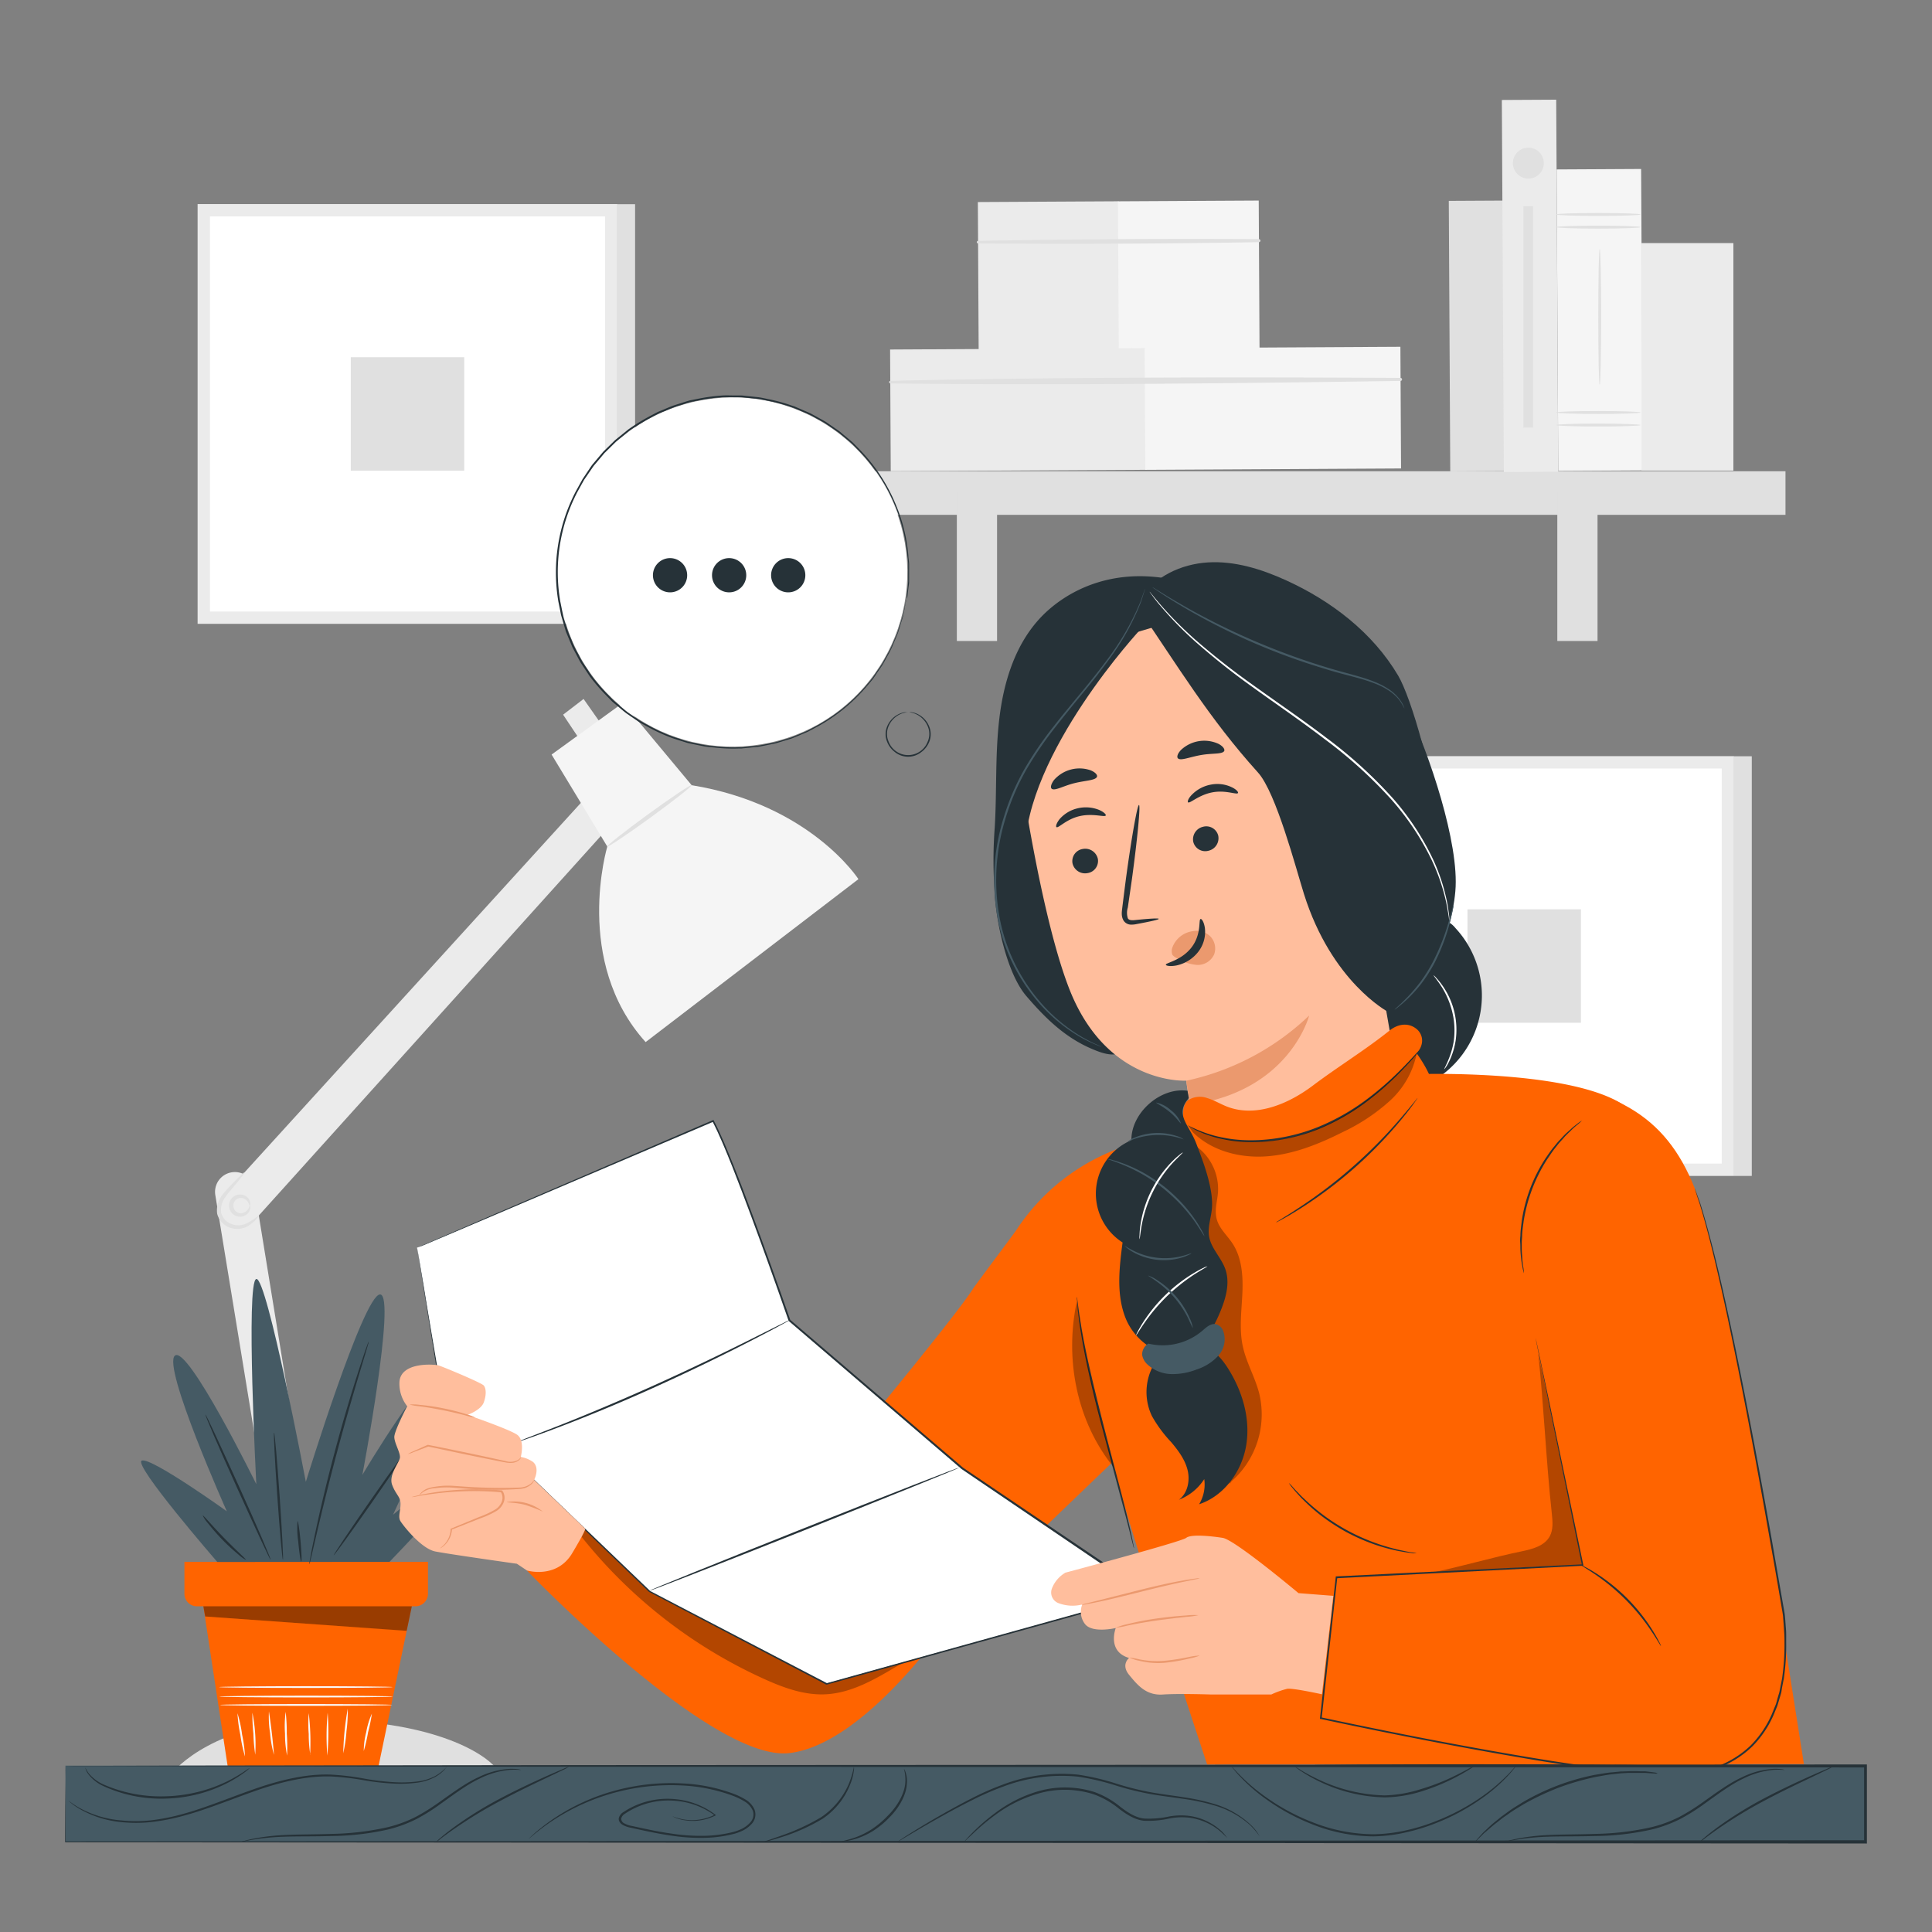 <svg xmlns="http://www.w3.org/2000/svg" viewBox="0 0 500 500"><rect x="0" y="0" width="500" height="500" fill="#808080" stroke="none"/><g id="freepik--background-complete--inject-15"><path d="M65.86,307.7a5.13,5.13,0,1,0-10.15,1.52l22.5,137.27H88.47Z" style="fill:#ebebeb"></path><path d="M57.84,309.39l92.71-101.85.68,1.12,4.49,7.44L65.45,316.27a5.13,5.13,0,1,1-7.61-6.88Z" style="fill:#ebebeb"></path><path d="M64.65,312c.07,0,.16-.21.12-.64a2.39,2.39,0,0,0-.85-1.58,2.77,2.77,0,0,0-2.68-.5,2.87,2.87,0,0,0,0,5.45,2.75,2.75,0,0,0,2.68-.51,2.35,2.35,0,0,0,.85-1.57c0-.43,0-.65-.12-.65s-.16,1-1.18,1.64a2.08,2.08,0,0,1-1.9.19,2,2,0,0,1,0-3.65,2.08,2.08,0,0,1,1.9.19C64.49,311.07,64.49,312.06,64.65,312Z" style="fill:#e0e0e0"></path><path d="M63.24,303.46c-.11-.09-1.17.89-2.79,2.56a38,38,0,0,0-2.78,3.06,6.41,6.41,0,0,0-1.46,5.07,5.15,5.15,0,0,0,3.77,3.7,5.49,5.49,0,0,0,4.26-.59c2.08-1.31,2.81-2.64,2.74-2.69s-1.1,1-3.08,2a4.91,4.91,0,0,1-3.66.32,4.31,4.31,0,0,1-3-3,5.71,5.71,0,0,1,1.22-4.28c.86-1.21,1.83-2.23,2.55-3.14C62.48,304.72,63.34,303.56,63.24,303.46Z" style="fill:#e0e0e0"></path><path d="M129.17,458.6H44.76s10.78-13.43,38.88-13.43C109.81,445.17,125.4,452.86,129.17,458.6Z" style="fill:#e0e0e0"></path><polygon points="150.02 191.39 145.73 184.96 151.03 180.89 155.58 187.37 150.02 191.39" style="fill:#ebebeb"></polygon><path d="M142.75,195.28l18.48-13.4L179,203.21c30.76,5,43.16,24.31,43.16,24.31l-55.07,42.17c-18.85-20.84-9.92-50.6-9.92-50.6Z" style="fill:#f5f5f5"></path><path d="M157.13,219.09c.17.23,5.2-3.13,11.22-7.51s10.78-8.13,10.61-8.36-5.19,3.13-11.22,7.51S157,218.86,157.13,219.09Z" style="fill:#e0e0e0"></path><rect x="51.14" y="52.81" width="108.64" height="108.64" style="fill:#ebebeb"></rect><rect x="54.34" y="56.01" width="102.25" height="102.25" style="fill:#fff"></rect><rect x="90.78" y="92.45" width="29.36" height="29.36" style="fill:#e0e0e0"></rect><rect x="159.78" y="52.84" width="4.58" height="108.61" style="fill:#e0e0e0"></rect><rect x="340.14" y="195.69" width="108.64" height="108.64" style="fill:#ebebeb"></rect><rect x="343.33" y="198.89" width="102.25" height="102.25" style="fill:#fff"></rect><rect x="379.78" y="235.33" width="29.36" height="29.36" style="fill:#e0e0e0"></rect><rect x="448.78" y="195.72" width="4.58" height="108.61" style="fill:#e0e0e0"></rect><rect x="375.13" y="51.97" width="14.07" height="70" transform="translate(-0.46 2.05) rotate(-0.31)" style="fill:#e0e0e0"></rect><rect x="253.17" y="52.21" width="36.43" height="38.65" transform="translate(-0.38 1.45) rotate(-0.31)" style="fill:#ebebeb"></rect><rect x="289.43" y="52.02" width="36.43" height="38.65" transform="translate(-0.38 1.65) rotate(-0.31)" style="fill:#f5f5f5"></rect><path d="M253.12,63q36.31.3,72.69-.33a.39.39,0,0,0,0-.78c-24.21-.13-48.49,0-72.69.45a.33.33,0,0,0,0,.66Z" style="fill:#e0e0e0"></path><rect x="230.43" y="90.29" width="66.19" height="31.49" transform="translate(-0.56 1.41) rotate(-0.31)" style="fill:#ebebeb"></rect><rect x="296.31" y="89.94" width="66.19" height="31.49" transform="translate(-0.56 1.77) rotate(-0.31)" style="fill:#f5f5f5"></rect><path d="M230.4,99.23c44,.5,88.09,0,132.06-.65a.39.39,0,0,0,0-.78c-44-.23-88.1-.2-132.07.76a.34.34,0,0,0,0,.67Z" style="fill:#e0e0e0"></path><rect x="205.64" y="121.96" width="256.44" height="11.28" style="fill:#e0e0e0"></rect><rect x="247.63" y="127.39" width="10.41" height="38.5" style="fill:#e0e0e0"></rect><rect x="403.03" y="127.39" width="10.41" height="38.5" style="fill:#e0e0e0"></rect><rect x="388.93" y="25.86" width="14.07" height="96.28" transform="translate(-0.39 2.12) rotate(-0.31)" style="fill:#ebebeb"></rect><rect x="403.07" y="43.81" width="21.86" height="78.02" transform="translate(-0.44 2.22) rotate(-0.31)" style="fill:#f5f5f5"></rect><path d="M424.57,58.78c0,.21-4.89.38-10.93.38s-10.93-.17-10.93-.38,4.89-.38,10.93-.38S424.57,58.57,424.57,58.78Z" style="fill:#e0e0e0"></path><path d="M424.57,55.5c0,.21-4.89.38-10.93.38s-10.93-.17-10.93-.38,4.89-.38,10.93-.38S424.57,55.29,424.57,55.5Z" style="fill:#e0e0e0"></path><path d="M424.57,110c0,.21-4.89.38-10.93.38s-10.93-.17-10.93-.38,4.89-.38,10.93-.38S424.57,109.82,424.57,110Z" style="fill:#e0e0e0"></path><path d="M424.57,106.75c0,.21-4.89.38-10.93.38s-10.93-.17-10.93-.38,4.89-.37,10.93-.37S424.57,106.55,424.57,106.75Z" style="fill:#e0e0e0"></path><path d="M414,99.6c-.21,0-.37-7.87-.37-17.58s.16-17.58.37-17.58.38,7.87.38,17.58S414.2,99.6,414,99.6Z" style="fill:#e0e0e0"></path><rect x="424.81" y="62.91" width="23.79" height="58.89" style="fill:#ebebeb"></rect><path d="M399.54,42.27a4,4,0,1,1-4-4.05A4,4,0,0,1,399.54,42.27Z" style="fill:#e0e0e0"></path><rect x="394.25" y="53.39" width="2.5" height="57.27" style="fill:#e0e0e0"></rect></g><g id="freepik--Plant--inject-15"><polygon points="52.2 412.94 58.92 457.1 97.96 457.1 107.02 413.58 52.2 412.94" style="fill:#FF6400"></polygon><path d="M101.56,441.24c0,.13-10,.23-22.34.23s-22.34-.1-22.34-.23,10-.23,22.34-.23S101.56,441.11,101.56,441.24Z" style="fill:#fafafa"></path><path d="M101.71,439.07c0,.12-10.07.23-22.49.23s-22.49-.11-22.49-.23,10.07-.23,22.49-.23S101.71,438.94,101.71,439.07Z" style="fill:#fafafa"></path><path d="M101.64,436.62c0,.12-10.07.22-22.49.22s-22.5-.1-22.5-.22,10.07-.23,22.5-.23S101.64,436.49,101.64,436.62Z" style="fill:#fafafa"></path><path d="M63.41,454.58a35.13,35.13,0,0,1-1.2-5.56,36.09,36.09,0,0,1-.75-5.64,33.84,33.84,0,0,1,1.2,5.56A35.8,35.8,0,0,1,63.41,454.58Z" style="fill:#fafafa"></path><path d="M66.06,454.11a42.35,42.35,0,0,1-.48-5.43,46.27,46.27,0,0,1-.26-5.44,42.46,42.46,0,0,1,.74,10.87Z" style="fill:#fafafa"></path><path d="M70.9,454.11a27.55,27.55,0,0,1-1-5.57,27.21,27.21,0,0,1-.3-5.64,165.74,165.74,0,0,1,1.31,11.21Z" style="fill:#fafafa"></path><path d="M74.3,454.34a28,28,0,0,1-.54-5.65,28.52,28.52,0,0,1,.17-5.68,49.53,49.53,0,0,1,.29,5.66A47.88,47.88,0,0,1,74.3,454.34Z" style="fill:#fafafa"></path><path d="M80.31,454.11a32.68,32.68,0,0,1-.41-5.37,31.22,31.22,0,0,1,0-5.38,63,63,0,0,1,.36,10.75Z" style="fill:#fafafa"></path><path d="M84.71,454.34a65.53,65.53,0,0,1,.09-11.09,68.46,68.46,0,0,1-.09,11.09Z" style="fill:#fafafa"></path><path d="M88.83,453.75A72.88,72.88,0,0,1,90,442.2a39.2,39.2,0,0,1-.33,5.8A37.72,37.72,0,0,1,88.83,453.75Z" style="fill:#fafafa"></path><path d="M94.14,453.17a20,20,0,0,1,.65-4.93,19.59,19.59,0,0,1,1.46-4.76,45.5,45.5,0,0,1-1,4.86A42.86,42.86,0,0,1,94.14,453.17Z" style="fill:#fafafa"></path><path d="M47.73,404.2v8.26A3.24,3.24,0,0,0,51,415.71H107.5a3.25,3.25,0,0,0,3.26-3.25V404.2Z" style="fill:#FF6400"></path><g style="opacity:0.4"><polygon points="52.63 415.71 53.1 418.34 105.25 422.06 106.58 415.71 52.63 415.71"></polygon></g><path d="M56.24,404.24S34.26,378.91,36.7,378s22,13.12,22,13.12-16.79-37.54-13.43-40.29,21.06,33.27,21.06,33.27-2.75-52.49,0-53.1,12.82,52.49,12.82,52.49S94.09,335,98.36,335s-4.58,46.7-4.58,46.7,17.7-29.91,20.45-25.94S101.72,392,101.72,392s22.28-18.62,23.19-16.18-24.11,28.39-24.11,28.39Z" style="fill:#455a64"></path><path d="M53.17,366.09c.15-.07,4,8.28,8.71,18.66s8.31,18.84,8.15,18.91-4-8.29-8.7-18.66S53,366.15,53.17,366.09Z" style="fill:#263238"></path><path d="M70.93,370.75c.16,0,.81,7.36,1.44,16.45s1,16.49.85,16.5-.82-7.35-1.45-16.45S70.76,370.77,70.93,370.75Z" style="fill:#263238"></path><path d="M95.41,347.24a2.07,2.07,0,0,1-.13.6c-.12.45-.28,1-.48,1.67-.46,1.53-1.08,3.6-1.84,6.11-1.55,5.17-3.63,12.32-5.75,20.26s-3.88,15.19-5.11,20.44c-.59,2.56-1.09,4.66-1.45,6.22-.16.68-.3,1.23-.41,1.69a2.29,2.29,0,0,1-.19.58,2.71,2.71,0,0,1,.07-.61l.3-1.71c.27-1.48.71-3.62,1.27-6.26,1.12-5.28,2.81-12.54,4.94-20.5s4.27-15.1,5.93-20.23c.82-2.57,1.52-4.64,2-6.07.24-.65.43-1.19.59-1.63A2.71,2.71,0,0,1,95.41,347.24Z" style="fill:#263238"></path><path d="M106,374.3c.14.1-4.15,6.5-9.58,14.29s-9.94,14-10.07,13.94,4.15-6.49,9.58-14.29S105.87,374.21,106,374.3Z" style="fill:#263238"></path><path d="M63.65,403.7a8.62,8.62,0,0,1-1.92-1.37,51.57,51.57,0,0,1-4.18-3.86,53.48,53.48,0,0,1-3.75-4.28,8.4,8.4,0,0,1-1.33-2c.14-.11,2.43,2.66,5.51,5.82S63.77,403.56,63.65,403.7Z" style="fill:#263238"></path><path d="M77,393.64c.17,0,.52,2.32.78,5.22s.35,5.27.18,5.28-.51-2.32-.78-5.22A24.12,24.12,0,0,1,77,393.64Z" style="fill:#263238"></path></g><g id="freepik--Character--inject-15"><path d="M362.53,282.85a25.65,25.65,0,0,0,14.17-42.63,6.65,6.65,0,0,0-3.38-2.26c-2.85-.58-5.23,2.07-6.92,4.44l-12.24,17.08" style="fill:#263238"></path><path d="M358.81,264.42c10.19-7.25,16.71-21.29,17.83-33.74s-6.91-35.83-12.24-47.14c-6.49-13.77-9.17,5.91-13.82,8.32-2.77,1.43-4.33,4.56-4.68,7.66s.3,6.21,1,9.26q6,27.81,12,55.64" style="fill:#263238"></path><path d="M309.28,151.53c-20.39-6.67-34.26,1.9-40.51,8.88s-9.07,16.4-10.16,25.7-.61,18.7-1.17,28a112.16,112.16,0,0,0-.06,16.19c.3,7.86,3.1,21.48,8.22,27.46,4.92,5.74,10,10.73,17,13.7,2.5,1.07,5.43,2.13,7.83.86,1.75-.91,2.71-2.82,3.54-4.61a364.57,364.57,0,0,0,30.22-102.44" style="fill:#263238"></path><path d="M333.84,169.32l-34.55-7.22L291,164.55c-19,3.36-28.44,26.59-25.89,42,2.83,17.12,7,37.9,11.87,50,9.87,24.38,30,23.12,30,23.12s1,7,2.32,15.49a27.25,27.25,0,0,0,32.27,22.56h0a27.25,27.25,0,0,0,21.5-31.41L343.89,176.51A9.15,9.15,0,0,0,333.84,169.32Z" style="fill:#ffbe9d"></path><path d="M277.56,223.41a3.33,3.33,0,0,0,3.89,2.55,3.18,3.18,0,0,0,2.67-3.7,3.34,3.34,0,0,0-3.88-2.55A3.19,3.19,0,0,0,277.56,223.41Z" style="fill:#263238"></path><path d="M273.42,214.06c.5.33,2.54-2.06,6-2.85s6.46.35,6.74-.16c.15-.23-.44-.9-1.75-1.46a9.18,9.18,0,0,0-5.51-.4,8.83,8.83,0,0,0-4.68,2.8C273.37,213.07,273.18,213.92,273.42,214.06Z" style="fill:#263238"></path><path d="M299.88,237.8c0-.2-2.29-.08-5.91.29-.92.11-1.8.13-2.09-.45a4.66,4.66,0,0,1,0-2.78c.34-2.35.7-4.81,1.07-7.4,1.43-10.51,2.25-19.08,1.82-19.13s-1.93,8.43-3.36,18.94q-.5,3.89-.94,7.42c-.11,1.09-.42,2.37.34,3.6a2.31,2.31,0,0,0,1.77,1,6.06,6.06,0,0,0,1.56-.14C297.71,238.49,299.91,238,299.88,237.8Z" style="fill:#263238"></path><path d="M307,279.69a66,66,0,0,0,31.81-16.87s-5,19.63-30.86,23.11Z" style="fill:#eb996e"></path><path d="M303.49,245a6.53,6.53,0,0,1,5.14-4,5.17,5.17,0,0,1,4.5,1.24,4.53,4.53,0,0,1,1.1,4.73,4.64,4.64,0,0,1-4.47,2.75,11.66,11.66,0,0,1-5.11-1.71,3.5,3.5,0,0,1-1.23-.89A2.77,2.77,0,0,1,303.49,245Z" style="fill:#eb996e"></path><path d="M310.71,237.84c-.57.1.3,3.89-2.33,7.33s-6.75,4-6.66,4.5c0,.25,1.07.52,2.79.18a9.71,9.71,0,0,0,5.61-3.54,8.42,8.42,0,0,0,1.71-6.09C311.61,238.6,311,237.76,310.71,237.84Z" style="fill:#263238"></path><path d="M272.17,204.12c.79.65,3-.73,5.89-1.44s5.47-.7,5.84-1.66c.16-.46-.41-1.16-1.66-1.67a8.77,8.77,0,0,0-9.45,2.5C272,202.9,271.81,203.79,272.17,204.12Z" style="fill:#263238"></path><path d="M315.28,216.27a3.33,3.33,0,0,1-2.52,3.9,3.18,3.18,0,0,1-3.94-2.3,3.33,3.33,0,0,1,2.52-3.9A3.18,3.18,0,0,1,315.28,216.27Z" style="fill:#263238"></path><path d="M320.38,205.24c-.32.51-3.16-.85-6.67-.17s-5.77,2.94-6.23,2.58c-.22-.15,0-1,1-2a9.19,9.19,0,0,1,4.88-2.59,8.69,8.69,0,0,1,5.41.67C320,204.31,320.54,205,320.38,205.24Z" style="fill:#263238"></path><path d="M316.84,194.33c-.46.92-3,.55-6,1.07s-5.29,1.57-6,.85c-.33-.36-.1-1.24.84-2.2a8.79,8.79,0,0,1,9.65-1.55C316.54,193.13,317,193.89,316.84,194.33Z" style="fill:#263238"></path><path d="M302.52,158.71c7.58-4.75,20.25-5.87,28.21-1.8s13.82,11.61,17,20,3.29,21.57,2.52,30.47C334,192.71,316.87,175.51,301,160.43Z" style="fill:#263238"></path><path d="M294.89,152.1c-45.89,1.69-29.65,68.65-29.65,68.65h0c0-25.74,30.07-58.05,30.07-58.05l6.84-2.45Z" style="fill:#263238"></path><path d="M348.82,220.16c-.43-1.89.72-6.83,2.52-7.55,4.79-1.93,13.84-3.6,16.84,9,4.1,17.23-14.05,17.79-14.19,17.3S350.31,226.67,348.82,220.16Z" style="fill:#ffbe9d"></path><path d="M355.38,231.56c.07-.08.35.13.91.25a3.14,3.14,0,0,0,2.26-.49c1.66-1.1,2.51-4.36,1.85-7.48a10.17,10.17,0,0,0-1.86-4.1,3.58,3.58,0,0,0-2.81-1.77,1.56,1.56,0,0,0-1.57,1.25c-.12.53.07.85,0,.9s-.44-.2-.47-.94a1.93,1.93,0,0,1,.42-1.24,2.33,2.33,0,0,1,1.56-.84,4.36,4.36,0,0,1,3.77,1.93,10.56,10.56,0,0,1,2.18,4.55c.72,3.5-.29,7.17-2.61,8.49a3.28,3.28,0,0,1-2.85.19C355.51,232,355.33,231.6,355.38,231.56Z" style="fill:#eb996e"></path><path d="M361.85,174.86c-6.58-11.14-17.35-19.39-29.13-24.73-6.32-2.86-13.17-5-20.1-4.58s-13.95,3.67-17.55,9.61l-1,1.51c10.75,15.68,18.75,29.15,31.5,43.26,4.69,5.19,9.81,24.78,11.9,31.45,7.16,22.76,21.7,30.45,21.7,30.45C386.72,256.92,368.43,186,361.85,174.86Z" style="fill:#263238"></path><path d="M373.77,276.71c-.09-.06.7-1.31,1.5-3.54a20.66,20.66,0,0,0,1-4,21.23,21.23,0,0,0,0-5,21.87,21.87,0,0,0-3.07-8.61c-1.26-2-2.27-3.09-2.19-3.16a4.56,4.56,0,0,1,.74.73,17.66,17.66,0,0,1,1.76,2.23,19.81,19.81,0,0,1,3.21,13.93,19.16,19.16,0,0,1-1.1,4.08,14.07,14.07,0,0,1-.66,1.48,8.42,8.42,0,0,1-.59,1.07A4,4,0,0,1,373.77,276.71Z" style="fill:#fff"></path><path d="M375.19,239.18a.93.93,0,0,1-.05-.3L375,238c0-.4-.09-.89-.18-1.46l-.34-2a50.33,50.33,0,0,0-4-12.05,68.4,68.4,0,0,0-10.46-15.64,117,117,0,0,0-17.13-15.51c-6.54-5-13-9.38-18.79-13.57A180.38,180.38,0,0,1,309.29,166a93,93,0,0,1-8.92-9.15c-1-1.16-1.69-2.08-2.15-2.72l-.54-.73a1.92,1.92,0,0,1-.17-.26,1.56,1.56,0,0,1,.22.23q.21.27.57.69c.49.63,1.25,1.52,2.23,2.66a98.84,98.84,0,0,0,9,9,188.59,188.59,0,0,0,14.88,11.66c5.78,4.17,12.27,8.56,18.83,13.55a116.07,116.07,0,0,1,17.17,15.6,67.76,67.76,0,0,1,10.43,15.8,49.06,49.06,0,0,1,3.85,12.17c.11.75.21,1.41.29,2s.1,1.07.13,1.46.05.67.07.91A1.13,1.13,0,0,1,375.19,239.18Z" style="fill:#fff"></path><path d="M363.46,183.39A14.59,14.59,0,0,0,362,181a11.92,11.92,0,0,0-2.49-2.22,19.07,19.07,0,0,0-4-2c-3.07-1.21-7-2-11.19-3.25s-8.83-2.75-13.56-4.58a166.87,166.87,0,0,1-23.45-11.21c-2.88-1.68-5.16-3.11-6.71-4.13l-1.78-1.2a3.79,3.79,0,0,1-.6-.45,4.53,4.53,0,0,1,.66.36l1.82,1.12c1.59,1,3.9,2.35,6.79,4a182,182,0,0,0,23.45,11c4.73,1.83,9.31,3.36,13.52,4.61s8.08,2.1,11.19,3.37a19.15,19.15,0,0,1,4,2.1,11.53,11.53,0,0,1,2.48,2.34,7.94,7.94,0,0,1,.68,1,5.14,5.14,0,0,1,.41.81A3.68,3.68,0,0,1,363.46,183.39Z" style="fill:#455a64"></path><path d="M285.05,270.93l-.34-.12-1-.4a36.22,36.22,0,0,1-3.71-1.78,40.92,40.92,0,0,1-5.39-3.62,41.88,41.88,0,0,1-6.2-6,46.83,46.83,0,0,1-9.93-19.91,54.19,54.19,0,0,1,1.18-27.2,61.49,61.49,0,0,1,5.59-13.07,94.1,94.1,0,0,1,7.49-10.91c2.59-3.32,5.17-6.39,7.55-9.28s4.54-5.62,6.43-8.17a67.57,67.57,0,0,0,7.64-12.93c.34-.82.68-1.53.91-2.18s.41-1.18.57-1.63l.36-1a1.85,1.85,0,0,1,.14-.34,1.48,1.48,0,0,1-.09.36l-.31,1c-.14.46-.32,1-.52,1.65s-.54,1.38-.87,2.21A65.08,65.08,0,0,1,287,170.69c-1.88,2.58-4,5.33-6.4,8.23s-4.92,6-7.5,9.3a95.88,95.88,0,0,0-7.43,10.87,61.47,61.47,0,0,0-5.53,13A54,54,0,0,0,259,239a46.65,46.65,0,0,0,9.75,19.78,43.37,43.37,0,0,0,11.4,9.67c1.56.86,2.78,1.5,3.65,1.86l1,.45A1.79,1.79,0,0,1,285.05,270.93Z" style="fill:#455a64"></path><path d="M376.21,234.05a5.91,5.91,0,0,1-.19,1.24c-.14.8-.41,1.94-.77,3.34a50.35,50.35,0,0,1-4,10.58,38.2,38.2,0,0,1-3.35,5.27,34.57,34.57,0,0,1-3.39,3.8,30.77,30.77,0,0,1-2.57,2.27,5.54,5.54,0,0,1-1,.73c-.06-.07,1.34-1.19,3.34-3.26a42.62,42.62,0,0,0,3.27-3.83,42,42,0,0,0,3.27-5.23,57.39,57.39,0,0,0,4.11-10.43c.37-1.31.68-2.41.92-3.29A5.64,5.64,0,0,1,376.21,234.05Z" style="fill:#455a64"></path><path d="M466.85,456.53l-14.28-90.66s-18.28-71.34-33-80.3S366.2,278,366.2,278h0l-3.08,6.51a31,31,0,0,1-51.58,6.95h0l-15.88,3.9a54.19,54.19,0,0,0-32.74,23.14c-.26.4-10.85,14.58-11.1,15-5.53,9.06-58.47,72.18-58.47,72.18s-38.53-18.36-40.18-18.1-16.8,18.88-16.8,18.88h0s47.69,49.59,67.89,47.24S246.66,418,246.66,418l41.18-39.52c5.8,21.84,24.57,78.17,24.57,78.17Z" style="fill:#FF6400"></path><g style="opacity:0.3"><path d="M234.57,419.84c-4.19-4.72-10.08-7.52-15.9-9.95-20.66-8.64-42.47-14.12-64.18-19.57a3.41,3.41,0,0,0-2-.09c-1.38.53-1.44,2.44-1.21,3.91l.22,1.46-1,2.11a127.84,127.84,0,0,0,46.94,36.66c5.14,2.35,10.62,4.4,16.26,4.11,6.58-.33,12.54-3.77,18.2-7.13,2.21-1.3,4.63-2.91,5.08-5.43C237.39,423.69,236.08,421.52,234.57,419.84Z"></path></g><path d="M278.69,335.63a3.1,3.1,0,0,1,.12.67c.06.5.15,1.14.25,1.93s.26,1.86.44,3,.4,2.54.67,4c1.06,5.95,3,14.08,5.27,23s4.5,17,5.94,22.88c.72,2.94,1.26,5.32,1.61,7,.16.79.29,1.42.38,1.91a2.63,2.63,0,0,1,.1.67,3.45,3.45,0,0,1-.2-.65c-.12-.48-.28-1.11-.48-1.88-.4-1.65-1-4-1.77-6.94-1.57-5.9-3.72-14-6.08-22.84s-4.16-17.11-5.13-23.09c-.25-1.49-.46-2.84-.6-4s-.3-2.22-.35-3.06-.11-1.45-.15-1.95A3.19,3.19,0,0,1,278.69,335.63Z" style="fill:#263238"></path><path d="M366.64,402a7.52,7.52,0,0,1-1.52-.11q-.74-.06-1.77-.24c-.69-.13-1.48-.24-2.33-.45a46.47,46.47,0,0,1-5.93-1.72,52,52,0,0,1-6.9-3.12,53.38,53.38,0,0,1-6.33-4.15,48.29,48.29,0,0,1-4.63-4.1c-.63-.6-1.15-1.21-1.62-1.72s-.86-1-1.16-1.37a8.08,8.08,0,0,1-.9-1.23,10,10,0,0,1,1.06,1.1c.32.36.72.81,1.21,1.3s1,1.08,1.67,1.66a52,52,0,0,0,4.66,4,51.89,51.89,0,0,0,13.1,7.21,51.19,51.19,0,0,0,5.85,1.81c.84.24,1.62.37,2.3.52s1.27.26,1.75.33A9.44,9.44,0,0,1,366.64,402Z" style="fill:#263238"></path><path d="M366.65,272.63c2.36-2.8,1.29-5.28-.08-6.36-2.26-1.81-5-1.16-7,.47-6.24,5-13.43,9.4-19.81,14.21s-14.84,8.34-22.28,5.41c-1.68-.66-3.25-1.64-5-2.16a5.6,5.6,0,0,0-5.18.66c-1.39,1.16-1.61,5.66-.07,6.61,2.85,7.41,9.7,12.92,17.36,15s16,.94,23.24-2.27,13.51-8.4,18.8-14.31a17.4,17.4,0,0,0,4.21-6.73C371.83,279.59,366.65,272.63,366.65,272.63Z" style="fill:#FF6400"></path><path d="M368.62,270.35a3,3,0,0,1-.42.57c-.3.37-.72.91-1.3,1.59-1.14,1.36-2.86,3.29-5.11,5.55a74.79,74.79,0,0,1-8.46,7.32,55.82,55.82,0,0,1-11.91,6.77c-9.08,3.69-18.25,4.05-24.49,2.75a29.91,29.91,0,0,1-7.18-2.31,18.07,18.07,0,0,1-1.82-1,4.31,4.31,0,0,1-.61-.37c0-.05.89.43,2.51,1.14a32.06,32.06,0,0,0,7.17,2.14c6.18,1.19,15.25.78,24.22-2.87A57.12,57.12,0,0,0,353.05,285a79.05,79.05,0,0,0,8.49-7.2c2.27-2.21,4-4.1,5.21-5.42l1.37-1.51A2.87,2.87,0,0,1,368.62,270.35Z" style="fill:#263238"></path><path d="M366.84,284.19a2.32,2.32,0,0,1-.26.43c-.23.31-.5.7-.83,1.16-.73,1-1.83,2.43-3.25,4.15a110.92,110.92,0,0,1-26,22.86c-1.88,1.18-3.44,2.1-4.53,2.68l-1.26.68c-.3.15-.45.22-.46.2a2.31,2.31,0,0,1,.4-.29l1.22-.76c1.06-.64,2.58-1.6,4.43-2.82a124.66,124.66,0,0,0,25.94-22.79c1.45-1.68,2.59-3.06,3.36-4,.37-.44.67-.81.91-1.11S366.82,284.18,366.84,284.19Z" style="fill:#263238"></path><g style="opacity:0.3"><path d="M398.09,350.32c1.51,14.11,2,27.41,3.53,41.51.2,1.94.39,4-.53,5.73-1.35,2.53-4.51,3.35-7.31,3.93-7.56,1.55-15.38,3.89-22.94,5.44,11.62-.23,23.58-1.55,35.2-1.77.9,0,3.52-.16,3.52-.16s-.68-3.67-.87-4.55c-3.86-17.5-6.75-32.63-10.6-50.13"></path></g><g style="opacity:0.3"><path d="M288.31,379.84c-9.66-11.82-12.85-28.13-9.62-43.06,2.1,16,6,30.12,9.62,43.06"></path></g><g style="opacity:0.3"><path d="M318.72,383.36a23.11,23.11,0,0,0,7.13-22.88c-1.09-4.15-3.34-7.93-4.23-12.13-.94-4.42-.31-9-.1-13.51s-.08-9.31-2.58-13.08c-1.38-2.08-3.41-3.83-4.05-6.24s.17-4.67.33-7a13.67,13.67,0,0,0-5-11.38c-1-.79-2.49-1.43-3.45-.6a3.11,3.11,0,0,0-.77,2.27c-1.21,21-2.34,42.6,4.7,62.39,2.69,7.57,6.57,14.84,7.54,22.81"></path></g><g style="opacity:0.3"><path d="M340.72,292.26c-10.13,4.13-22.56,4.7-33.18-.88l1.12,1.59c4.89,4.9,12.22,6.79,19.12,6.29s13.48-3.14,19.66-6.25a49.63,49.63,0,0,0,12.12-8,22.55,22.55,0,0,0,7.09-12.42C359.41,280.83,350.84,288.13,340.72,292.26Z"></path></g><path d="M391.62,279s5.11,19.6,5.47,37.53S409.56,405,409.56,405l-63.69,3.17-4.06,36.48s72.19,15.67,93,14.59S464.17,442,461.66,418c0,0-14.8-89.49-23.1-110.55C431,288.35,417.44,281.1,391.62,279Z" style="fill:#FF6400"></path><path d="M438.56,307.42s.14.34.38,1l1.08,3c.85,2.69,2,6.69,3.33,11.9,2.65,10.41,5.91,25.61,9.53,44.46,1.81,9.43,3.72,19.76,5.69,30.88q1.44,8.34,3,17.23c.12.74.28,1.49.36,2.25s.12,1.51.18,2.28.14,1.53.15,2.3,0,1.54,0,2.32a58.66,58.66,0,0,1-.61,9.4c-.16.78-.31,1.57-.47,2.35L461,438l-.34,1.17c-.24.77-.45,1.55-.7,2.32l-.93,2.27a26.8,26.8,0,0,1-5.52,8.2,25.87,25.87,0,0,1-8.5,5.44,35.87,35.87,0,0,1-10.09,2.06c-6.95.21-14-.63-21-1.52s-14.24-2-21.45-3.26c-17.56-3-34.53-6.38-50.64-9.81l-.22,0,0-.23c1.42-12.69,2.78-24.88,4.08-36.47l0-.2h.2l63.69-3.12-.17.21c-3.74-18.25-6.76-33-8.85-43.14-1-5.07-1.83-9-2.37-11.69-.27-1.32-.47-2.34-.6-3s-.19-1-.19-1,.09.35.24,1,.36,1.7.65,3c.56,2.68,1.39,6.61,2.47,11.67,2.12,10.16,5.19,24.87,9,43.11l0,.21h-.21l-63.68,3.23.22-.21c-1.29,11.6-2.64,23.79-4.05,36.48l-.19-.28c16.1,3.43,33.07,6.8,50.61,9.79,7.22,1.24,14.36,2.35,21.43,3.27S428,459.19,434.85,459a35.36,35.36,0,0,0,9.94-2,25.41,25.41,0,0,0,8.33-5.32,26.71,26.71,0,0,0,5.43-8.05c.3-.74.6-1.49.91-2.23s.46-1.53.69-2.3l.34-1.14.24-1.17c.15-.78.31-1.55.46-2.33a59.91,59.91,0,0,0,.63-9.32c0-.77,0-1.54-.05-2.3s-.1-1.53-.15-2.28l-.17-2.26c-.08-.75-.23-1.49-.35-2.23-1-5.92-2-11.68-3-17.24-1.94-11.11-3.83-21.45-5.62-30.88-3.58-18.86-6.78-34.06-9.36-44.48-1.27-5.21-2.42-9.22-3.24-11.92-.45-1.33-.79-2.35-1-3.05S438.56,307.42,438.56,307.42Z" style="fill:#263238"></path><path d="M429.86,426c-.08,0-.87-1.44-2.36-3.68a54.27,54.27,0,0,0-6.62-8.16,55.33,55.33,0,0,0-8.08-6.73c-2.23-1.51-3.7-2.32-3.65-2.4a5.3,5.3,0,0,1,1.07.49c.68.34,1.63.88,2.78,1.61a47.32,47.32,0,0,1,14.81,15c.71,1.15,1.25,2.12,1.58,2.8A4.2,4.2,0,0,1,429.86,426Z" style="fill:#263238"></path><path d="M409.41,290a12.83,12.83,0,0,1-1.3,1.17,18.66,18.66,0,0,0-1.52,1.38c-.56.56-1.25,1.16-1.9,1.93l-1.05,1.17c-.37.41-.7.87-1.07,1.33-.75.91-1.44,2-2.18,3.07a41.51,41.51,0,0,0-6.07,16c-.17,1.32-.37,2.56-.4,3.74,0,.59-.09,1.16-.09,1.71s0,1.07,0,1.57c0,1,.1,1.91.15,2.71a18,18,0,0,0,.22,2,12.72,12.72,0,0,1,.2,1.75,9.89,9.89,0,0,1-.4-1.71,16.5,16.5,0,0,1-.31-2,25.62,25.62,0,0,1-.22-2.72c0-.51,0-1-.05-1.6s0-1.12.06-1.72c0-1.19.2-2.46.35-3.79a40.24,40.24,0,0,1,6.14-16.2c.77-1.1,1.47-2.17,2.25-3.07.38-.46.73-.93,1.1-1.33l1.09-1.16c.68-.76,1.39-1.35,2-1.9A16.13,16.13,0,0,1,408,291,10.5,10.5,0,0,1,409.41,290Z" style="fill:#263238"></path><path d="M317.09,328.38c-1.06-2.95-3.64-5.28-4.17-8.36-.41-2.4.5-4.81.72-7.23.46-5.11-2.22-12.07-4.05-16.86-1.91-5-5.67-7.41-1.93-11.74l-.34-1.9c-7-1-14.59,5.7-14.52,12.8a15,15,0,0,0-2.28,26.46c-.86,6.6-1.68,13.54.83,19.7s9.6,11,15.81,8.61c4.24-1.62,6.77-5.93,8.53-10.11C317.21,336.14,318.42,332.06,317.09,328.38Z" style="fill:#263238"></path><path d="M306.35,294.88a19.24,19.24,0,0,0-14.6.62,6.25,6.25,0,0,1,1.94-1.11,15.56,15.56,0,0,1,5.28-1.16,15.32,15.32,0,0,1,5.35.71A6.19,6.19,0,0,1,306.35,294.88Z" style="fill:#455a64"></path><path d="M308.33,324.36a2.25,2.25,0,0,1-.62.37,11.39,11.39,0,0,1-1.83.72,16.3,16.3,0,0,1-12.62-1.4,10.21,10.21,0,0,1-1.63-1.1c-.36-.29-.54-.47-.52-.5s.87.55,2.32,1.28a18.08,18.08,0,0,0,12.35,1.37C307.36,324.7,308.29,324.28,308.33,324.36Z" style="fill:#455a64"></path><path d="M311.72,319.92c-.09.05-1-1.58-2.68-4a45.66,45.66,0,0,0-3.29-4,48.11,48.11,0,0,0-4.65-4.32,47,47,0,0,0-5.23-3.58,45.41,45.41,0,0,0-4.64-2.32c-2.72-1.16-4.5-1.64-4.47-1.73a5.54,5.54,0,0,1,1.27.27c.4.1.89.24,1.45.44s1.21.39,1.89.68a37,37,0,0,1,4.73,2.25,42.26,42.26,0,0,1,5.33,3.59,43.35,43.35,0,0,1,4.67,4.39,39.85,39.85,0,0,1,3.24,4.12c.44.61.77,1.19,1.08,1.7s.56.95.75,1.32A6.65,6.65,0,0,1,311.72,319.92Z" style="fill:#455a64"></path><path d="M305.65,290.76c-.13.08-1.17-1.54-2.95-3s-3.55-2.27-3.49-2.42a8.06,8.06,0,0,1,3.82,2A7.94,7.94,0,0,1,305.65,290.76Z" style="fill:#455a64"></path><path d="M312.47,327.73c0,.07-1.26.75-3.24,2a48.9,48.9,0,0,0-7.18,5.7,47.35,47.35,0,0,0-5.91,7c-1.34,1.93-2.05,3.21-2.13,3.16a4.2,4.2,0,0,1,.42-.94c.29-.59.77-1.43,1.4-2.43a40.49,40.49,0,0,1,5.86-7.16,39.78,39.78,0,0,1,7.35-5.64c1-.6,1.87-1.05,2.47-1.33A3.29,3.29,0,0,1,312.47,327.73Z" style="fill:#fff"></path><path d="M294.91,320.7a4.56,4.56,0,0,1,0-1,22.13,22.13,0,0,1,.25-2.77,29.74,29.74,0,0,1,8.07-16.22,21.56,21.56,0,0,1,2.06-1.87,3.84,3.84,0,0,1,.83-.59c.06.07-1,1-2.62,2.71a32.79,32.79,0,0,0-8,16C295.07,319.25,295,320.7,294.91,320.7Z" style="fill:#fff"></path><path d="M308.72,343.71a24.08,24.08,0,0,1-1.16-2.41,25.8,25.8,0,0,0-8.22-9.65c-1.34-1-2.24-1.46-2.2-1.53a9,9,0,0,1,2.4,1.22,22.23,22.23,0,0,1,4.9,4.29,22,22,0,0,1,3.45,5.52A9.34,9.34,0,0,1,308.72,343.71Z" style="fill:#455a64"></path><path d="M317.81,354.14c-1.79-2.84-4.32-5.65-7.66-5.94l-10.62,3.51a14.42,14.42,0,0,0-1.42,14.75,34,34,0,0,0,5,6.77c1.82,2.16,3.57,4.5,4.24,7.24s0,6-2.25,7.66a13.55,13.55,0,0,0,6.56-5.34,9.9,9.9,0,0,1-1.33,6.51c6.56-2.19,11.16-8.63,12.22-15.46S321.51,360,317.81,354.14Z" style="fill:#263238"></path><path d="M316.58,344.5a2.81,2.81,0,0,0-1.89-1.8c-1.34-.29-2.52.83-3.56,1.73a15.84,15.84,0,0,1-13.81,3.32l-.18,0a3.33,3.33,0,0,0-1.56,2.87,4.37,4.37,0,0,0,1.4,2.52,9.41,9.41,0,0,0,6.12,2.47,17,17,0,0,0,6.59-1.19,13,13,0,0,0,5.63-3.59A6.33,6.33,0,0,0,316.58,344.5Z" style="fill:#455a64"></path><path d="M107.92,322.89l6.11,37,53.91,51.89,45.88,23.95,73.3-20.36,1.57-8.51L249,380l-44.75-38.3s-14.65-42.38-19.75-51.62Z" style="fill:#fff"></path><path d="M107.92,322.89s.44-.21,1.33-.6l4-1.72L128.47,314l56-24.09.17-.07.08.15c1.92,3.69,3.51,7.65,5.15,11.72s3.23,8.29,4.84,12.62q4.83,13,9.82,27.3l-.07-.1,44.75,38.29,0,0,39.69,26.82.14.1,0,.17c-.1.51-.2,1.07-.3,1.63-.43,2.3-.86,4.6-1.28,6.87l0,.16-.15.05-73.3,20.35-.09,0-.09,0-45.87-24h0l0,0L113.94,360l0,0v0c-1.93-11.85-3.43-21.11-4.46-27.41-.5-3.13-.89-5.53-1.15-7.15-.12-.8-.22-1.41-.28-1.82s-.09-.61-.09-.61l.12.62c.07.43.18,1,.32,1.84.27,1.63.68,4,1.22,7.17,1,6.28,2.6,15.5,4.59,27.31l0-.08c13.56,13,32,30.71,54,51.83l-.05,0,45.9,23.93-.18,0,73.29-20.38-.19.2c.42-2.28.85-4.57,1.27-6.88.11-.55.21-1.11.31-1.63l.11.26L248.87,380.2h0l-44.73-38.32-.05,0,0-.06q-4.95-14.29-9.78-27.31-2.4-6.49-4.81-12.62c-1.63-4.06-3.22-8-5.11-11.68l.24.08-55.94,23.87-15.33,6.52-4,1.69Z" style="fill:#263238"></path><path d="M204.26,341.69a4.4,4.4,0,0,1-.67.41l-2,1.09c-1.73.94-4.24,2.26-7.37,3.87-6.25,3.22-15,7.52-24.73,11.93s-18.77,8.07-25.35,10.55c-3.28,1.24-5.95,2.22-7.81,2.85l-2.15.73a4.4,4.4,0,0,1-.75.22,6.12,6.12,0,0,1,.72-.32l2.11-.82,7.75-3c6.53-2.57,15.5-6.28,25.27-10.68s18.49-8.66,24.78-11.79l7.43-3.72,2-1A4.11,4.11,0,0,1,204.26,341.69Z" style="fill:#263238"></path><path d="M248.31,379.79c.05.13-17.9,7.39-40.09,16.22S168,411.87,167.94,411.74s17.89-7.39,40.09-16.22S248.26,379.65,248.31,379.79Z" style="fill:#263238"></path><path d="M121,366.17s3.49-1.23,4.21-3.25.58-3.62,0-4.34-10.7-4.92-11.71-5.21-9.69-1-10.12,4.2a9.46,9.46,0,0,0,2,6.36s-3.33,6.36-3.33,7.95,1.59,4.05,1.45,5.35-3,4.48-2,7.09,2.16,3,2.16,4.91-.72,3.33,0,4.48,5.35,7.09,9,7.81,21.11,3.18,21.11,3.18l2.6,1.74s7.67,2.31,11.72-4.48,3.32-6.37,3.32-6.37L138.23,383s1.58-3-.27-4.64a7.88,7.88,0,0,0-3.18-1.3s1.16-4.34-1-5.79S121,366.17,121,366.17Z" style="fill:#ffbe9d"></path><path d="M106.55,387.45a1.53,1.53,0,0,1,.45-.15c.3-.08.75-.2,1.32-.32,1.16-.26,2.84-.58,4.94-.87a73.41,73.41,0,0,1,16.55-.4h.12l.06.09a2.65,2.65,0,0,1,.28.43,3.31,3.31,0,0,1,0,2.77,4.7,4.7,0,0,1-1.72,2,24.28,24.28,0,0,1-4.39,2l-7.29,2.88.1-.16a6.15,6.15,0,0,1-1.8,4.06,5.59,5.59,0,0,1-.93.75c-.24.14-.37.2-.38.18a10.61,10.61,0,0,0,1.18-1.06,6.18,6.18,0,0,0,1.59-3.94v-.11l.11,0,7.25-3a24.54,24.54,0,0,0,4.27-2,4.15,4.15,0,0,0,1.53-1.81,2.79,2.79,0,0,0,0-2.33,3,3,0,0,0-.22-.35l.18.1a80.64,80.64,0,0,0-16.47.24c-2.09.25-3.78.51-4.94.71A12.7,12.7,0,0,1,106.55,387.45Z" style="fill:#eb996e"></path><path d="M134.87,377.05s0,.11-.11.3a2,2,0,0,1-.62.67,3.15,3.15,0,0,1-1.36.54,6.29,6.29,0,0,1-1.91-.08c-2.74-.51-6.49-1.27-10.64-2.13-3.62-.76-6.94-1.47-9.48-2h.12L107,375.82a7.18,7.18,0,0,1-1.45.49,9.24,9.24,0,0,1,1.36-.7l3.76-1.68.05,0h.07c2.56.5,5.88,1.17,9.51,1.93,4.14.86,7.89,1.68,10.6,2.28a4.13,4.13,0,0,0,3.09-.27A3.23,3.23,0,0,0,134.87,377.05Z" style="fill:#eb996e"></path><path d="M138.23,383s0,.12-.09.31a2.92,2.92,0,0,1-.54.75,4.94,4.94,0,0,1-3.09,1.28,91.38,91.38,0,0,1-10.95.1c-2.14-.08-4.18-.27-6-.41a21.33,21.33,0,0,0-4.87.11,6.23,6.23,0,0,0-3.07.92c-.63.43-.91.78-1,.74s0-.1.18-.27a3.92,3.92,0,0,1,.65-.64,4.35,4.35,0,0,1,1.28-.7,10.81,10.81,0,0,1,1.87-.42,20.3,20.3,0,0,1,4.94-.22c1.85.12,3.87.29,6,.37,4.25.19,8.13.18,10.9.06a5,5,0,0,0,3-1.07A4.86,4.86,0,0,0,138.23,383Z" style="fill:#eb996e"></path><path d="M140.48,391.2a47.14,47.14,0,0,0-4.53-1.73c-2.59-.69-4.8-.57-4.8-.73a11.77,11.77,0,0,1,9.33,2.46Z" style="fill:#eb996e"></path><path d="M123,366.89a15.13,15.13,0,0,1-2.49-.57c-1.52-.4-3.63-.91-6-1.38s-4.49-.81-6-1a14.07,14.07,0,0,1-2.51-.44,11,11,0,0,1,2.56.07,54.47,54.47,0,0,1,6.11.89,56.19,56.19,0,0,1,6,1.53A10.6,10.6,0,0,1,123,366.89Z" style="fill:#eb996e"></path><path d="M336.05,412.3s-16.46-13.81-19.61-14.3-8.24-1-9.45,0-31.26,9-31.26,9a8.14,8.14,0,0,0-3.55,4.25,2.94,2.94,0,0,0,1.78,3.65,10.24,10.24,0,0,0,6.13.34,5.14,5.14,0,0,0,.73,5.09c1.93,2.42,7.94,1,7.94,1s-2.37,6.06,3.45,7.75c0,0-2.19,1.7,0,4.37s4.42,5.38,8.72,5.09,12.6,0,12.6,0H329a22.74,22.74,0,0,1,4.12-1.48c1.45-.24,9,1.42,9,1.42L345.06,413Z" style="fill:#ffbe9d"></path><path d="M310.49,408.45a6.55,6.55,0,0,1-1.2.3l-3.29.68c-2.77.58-6.58,1.48-10.78,2.53s-8,2-10.78,2.57c-1.39.29-2.52.51-3.3.64a5.76,5.76,0,0,1-1.23.16,5.75,5.75,0,0,1,1.19-.36l3.26-.8,10.74-2.72c4.2-1.05,8-1.89,10.83-2.38,1.4-.25,2.53-.43,3.32-.52A5.22,5.22,0,0,1,310.49,408.45Z" style="fill:#eb996e"></path><path d="M310.16,418a19.22,19.22,0,0,1-3.16.45c-1.95.22-4.65.51-7.62.93s-5.63.91-7.56,1.31a24.28,24.28,0,0,1-3.13.59,16.41,16.41,0,0,1,3.05-.95,72.32,72.32,0,0,1,7.57-1.46c3-.42,5.69-.66,7.66-.79A17.75,17.75,0,0,1,310.16,418Z" style="fill:#eb996e"></path><path d="M310.49,428.46a13.65,13.65,0,0,1-2.62.75,46.47,46.47,0,0,1-6.47,1.12,20.26,20.26,0,0,1-6.58-.53,9.62,9.62,0,0,1-2.58-.86,26,26,0,0,1,2.66.5,23.07,23.07,0,0,0,6.45.37c2.53-.23,4.8-.66,6.45-1A14.61,14.61,0,0,1,310.49,428.46Z" style="fill:#eb996e"></path></g><g id="freepik--Desk--inject-15"><rect x="16.94" y="456.95" width="465.85" height="19.74" style="fill:#455a64"></rect><path d="M16.94,457l2.36,0,7,0,26.94-.06,99.41-.13,330.16-.17h.34V477.1h-.34l-465.86-.31h-.08v-.1c0-6.78,0-11.72.05-15s0-4.76,0-4.76c0,.7,0,6.32.09,19.74l-.09-.1,465.86-.32-.35.42V457l.35.41-329.9-.17-99.49-.12-27-.06-7,0Z" style="fill:#263238"></path><path d="M115.63,457.24s0,.08-.15.21-.26.34-.49.6a9.62,9.62,0,0,1-2.34,1.81,13.5,13.5,0,0,1-4.5,1.47,32.86,32.86,0,0,1-6.28.26,62.41,62.41,0,0,1-7.55-.84,68.09,68.09,0,0,0-8.61-1c-6.1-.21-12.74,1.33-19.37,3.64s-12.85,4.92-18.79,6.51A53.6,53.6,0,0,1,39,471.56a37.08,37.08,0,0,1-7.61,0,26.59,26.59,0,0,1-10.45-3.23A16.72,16.72,0,0,1,17.68,466a1.22,1.22,0,0,1,.22.14l.63.45A20.59,20.59,0,0,0,21,468.12a26.94,26.94,0,0,0,10.38,3,37.19,37.19,0,0,0,7.52,0,53.79,53.79,0,0,0,8.48-1.68c5.89-1.61,12.07-4.23,18.75-6.55s13.38-3.87,19.58-3.62a67.3,67.3,0,0,1,8.66,1.05,65.27,65.27,0,0,0,7.5.9,33.43,33.43,0,0,0,6.21-.18,13.47,13.47,0,0,0,4.44-1.35A12,12,0,0,0,115.63,457.24Z" style="fill:#263238"></path><path d="M64.67,457.54a12.66,12.66,0,0,1-1.41,1.17A33.78,33.78,0,0,1,59,461.36a37,37,0,0,1-16,4.11,35.7,35.7,0,0,1-16.24-3.24,10.19,10.19,0,0,1-3.92-3.11,4.92,4.92,0,0,1-.64-1.19q-.15-.44-.12-.45A12.25,12.25,0,0,0,23,459a10.76,10.76,0,0,0,3.92,2.88,37.06,37.06,0,0,0,16,3A38.78,38.78,0,0,0,58.82,461a41,41,0,0,0,4.31-2.48A12,12,0,0,1,64.67,457.54Z" style="fill:#263238"></path><path d="M174,470.05s.25.08.72.25a14.44,14.44,0,0,0,2.15.56,13.07,13.07,0,0,0,8.16-1.24l0,.25a19.73,19.73,0,0,0-10.11-3.81,20.12,20.12,0,0,0-13.15,3.31,2,2,0,0,0-1,1.28,1.36,1.36,0,0,0,.87,1.27,6.18,6.18,0,0,0,1.8.62l2,.43c2.66.58,5.42,1.15,8.27,1.55a50,50,0,0,0,8.79.58,33,33,0,0,0,4.52-.42c.75-.12,1.5-.26,2.25-.45a11.66,11.66,0,0,0,2.17-.69,7.15,7.15,0,0,0,2.82-2,3,3,0,0,0,.54-3,5.2,5.2,0,0,0-2.21-2.39,18.23,18.23,0,0,0-3.09-1.47,43.85,43.85,0,0,0-12.94-2.6,55.59,55.59,0,0,0-35.38,10.36c-1.43,1.06-2.52,1.9-3.22,2.52l-.82.68-.29.22s.08-.1.25-.26l.78-.72c.68-.65,1.75-1.52,3.16-2.61A53.59,53.59,0,0,1,154.26,465a55.19,55.19,0,0,1,22.26-3.46,43.55,43.55,0,0,1,13.11,2.61,17.91,17.91,0,0,1,3.2,1.51,5.73,5.73,0,0,1,2.44,2.66,3.59,3.59,0,0,1-.62,3.57,7.8,7.8,0,0,1-3.05,2.14,11,11,0,0,1-2.26.71c-.76.2-1.53.34-2.3.47a34,34,0,0,1-4.59.42,49.87,49.87,0,0,1-8.89-.6c-2.88-.41-5.64-1-8.31-1.58l-2-.44a6.72,6.72,0,0,1-2-.68,2.53,2.53,0,0,1-.81-.69,1.44,1.44,0,0,1-.3-1.06,2.5,2.5,0,0,1,1.23-1.63,20.58,20.58,0,0,1,13.48-3.32,20,20,0,0,1,10.27,4l.18.14-.21.11a13,13,0,0,1-8.33,1.12A9.6,9.6,0,0,1,174,470.05Z" style="fill:#263238"></path><path d="M233.93,457.75a2.93,2.93,0,0,1,.46,1,7.3,7.3,0,0,1,.3,3c-.15,2.54-1.76,5.88-4.53,8.62a23.14,23.14,0,0,1-4.24,3.49,19.65,19.65,0,0,1-4.09,1.92,20.43,20.43,0,0,1-3,.72,3.88,3.88,0,0,1-1.11.09c0-.1,1.56-.32,3.94-1.18a21.33,21.33,0,0,0,3.94-2,24.13,24.13,0,0,0,4.11-3.45c2.71-2.67,4.3-5.84,4.55-8.27A10.58,10.58,0,0,0,233.93,457.75Z" style="fill:#263238"></path><path d="M317.58,475.65a25.52,25.52,0,0,0-2.14-2,15.48,15.48,0,0,0-7.28-3.18,16.63,16.63,0,0,0-5.55.16,25,25,0,0,1-6.5.58c-2.39-.22-4.53-1.62-6.47-3.08a22.3,22.3,0,0,0-6.51-3.74,24.56,24.56,0,0,0-14.44-.21A34.72,34.72,0,0,0,258,469.4a57,57,0,0,0-6.19,5.13L250.22,476a3.6,3.6,0,0,1-.57.51,4.77,4.77,0,0,1,.49-.59c.33-.37.84-.91,1.51-1.59a50.74,50.74,0,0,1,6.11-5.28,34.48,34.48,0,0,1,10.78-5.43,25,25,0,0,1,14.79.19,22.43,22.43,0,0,1,6.65,3.83c1.93,1.47,3.95,2.79,6.19,3a25.06,25.06,0,0,0,6.37-.53,17,17,0,0,1,5.68-.09,15.25,15.25,0,0,1,7.37,3.41A9.5,9.5,0,0,1,317.58,475.65Z" style="fill:#263238"></path><path d="M392.27,457.14a4.46,4.46,0,0,1-.51.67,24.26,24.26,0,0,1-1.59,1.84,43.24,43.24,0,0,1-6.8,5.85,54.87,54.87,0,0,1-11.8,6.34,49.44,49.44,0,0,1-7.61,2.35,39.8,39.8,0,0,1-8.51,1.06A43.15,43.15,0,0,1,339.3,472a54.48,54.48,0,0,1-11.74-6.45,45.82,45.82,0,0,1-6.75-5.91c-.75-.75-1.23-1.41-1.59-1.83a6.8,6.8,0,0,1-.52-.67,3.45,3.45,0,0,1,.61.6c.39.39.9,1,1.67,1.75a48.05,48.05,0,0,0,6.83,5.74,55,55,0,0,0,11.69,6.29,43.31,43.31,0,0,0,15.94,3.18,40.9,40.9,0,0,0,8.4-1,49.2,49.2,0,0,0,7.54-2.3,56.71,56.71,0,0,0,11.76-6.18A47.16,47.16,0,0,0,390,459.5c.77-.72,1.27-1.37,1.66-1.76A4.26,4.26,0,0,1,392.27,457.14Z" style="fill:#263238"></path><path d="M381.6,457a1.88,1.88,0,0,1-.39.31c-.28.18-.67.47-1.21.79a52.87,52.87,0,0,1-12,5.47,33.39,33.39,0,0,1-9.62,1.59,40.64,40.64,0,0,1-17.08-4.18,38.88,38.88,0,0,1-4.62-2.63c-.53-.34-.91-.64-1.18-.84a2.18,2.18,0,0,1-.38-.32,15.37,15.37,0,0,1,1.68,1,50.47,50.47,0,0,0,4.68,2.46,42.26,42.26,0,0,0,16.9,4A34.06,34.06,0,0,0,367.8,463a55.58,55.58,0,0,0,7.36-2.77c2-.94,3.63-1.78,4.72-2.39A15.25,15.25,0,0,1,381.6,457Z" style="fill:#263238"></path><path d="M429,459a1.87,1.87,0,0,1-.54,0l-1.53-.09-1.09-.08h-1.32c-.94,0-2,0-3.19,0l-1.85.1-2,.22c-1.39.12-2.84.44-4.38.69a67.21,67.21,0,0,0-9.74,2.81A69.36,69.36,0,0,0,394.2,467c-1.31.82-2.6,1.55-3.7,2.36l-1.64,1.14-1.44,1.14c-.94.7-1.72,1.41-2.42,2l-1,.85c-.27.28-.53.53-.77.77l-1.07,1.05a2.88,2.88,0,0,1-.41.34,2.28,2.28,0,0,1,.32-.42l1-1.12.74-.81.94-.89c.68-.64,1.45-1.38,2.38-2.11l1.43-1.16,1.63-1.18c1.1-.84,2.39-1.59,3.71-2.43a59.49,59.49,0,0,1,19-7.23c1.56-.23,3-.54,4.43-.63l2-.2,1.88-.06a30.5,30.5,0,0,1,3.21,0l1.32,0,1.1.13,1.52.2A1.81,1.81,0,0,1,429,459Z" style="fill:#263238"></path><path d="M326,475.26a20.08,20.08,0,0,0-2.56-3,23.87,23.87,0,0,0-9.39-5.08,52.62,52.62,0,0,0-7.32-1.57c-2.68-.41-5.56-.73-8.57-1.24a74.23,74.23,0,0,1-9.3-2.26,62.93,62.93,0,0,0-9.92-2.32,42.6,42.6,0,0,0-19.34,2.59,71.91,71.91,0,0,0-7.86,3.42c-2.41,1.2-4.62,2.38-6.62,3.47-4,2.2-7.2,4.08-9.4,5.38l-2.54,1.5-.66.38q-.22.14-.24.12l.21-.16.63-.43c.56-.38,1.39-.92,2.48-1.6,2.16-1.36,5.32-3.28,9.32-5.53,2-1.12,4.19-2.32,6.6-3.54a70.93,70.93,0,0,1,7.9-3.49A42.7,42.7,0,0,1,279,459.28a62,62,0,0,1,10,2.35,74.29,74.29,0,0,0,9.23,2.28c3,.51,5.87.85,8.55,1.29a52.11,52.11,0,0,1,7.38,1.64,23.49,23.49,0,0,1,9.41,5.31A11.58,11.58,0,0,1,326,475.26Z" style="fill:#263238"></path><path d="M221,457.24a4,4,0,0,1-.06,1.26,14.1,14.1,0,0,1-.92,3.33,19.18,19.18,0,0,1-7.16,8.88,48.93,48.93,0,0,1-10.61,4.74c-1.42.45-2.58.78-3.39,1a5.68,5.68,0,0,1-1.27.26,5.5,5.5,0,0,1,1.21-.46l3.32-1.16a55.72,55.72,0,0,0,10.43-4.82,19.92,19.92,0,0,0,7.1-8.56A24.78,24.78,0,0,0,221,457.24Z" style="fill:#263238"></path><path d="M112.88,476.69a8.28,8.28,0,0,1,1.13-1.06c.75-.66,1.88-1.56,3.32-2.63a97.11,97.11,0,0,1,11.88-7.42c4.84-2.57,9.36-4.64,12.64-6.1,1.65-.73,3-1.3,3.91-1.69a8.53,8.53,0,0,1,1.47-.55,8.14,8.14,0,0,1-1.37.75L142,459.84c-3.24,1.55-7.72,3.66-12.54,6.23a117.21,117.21,0,0,0-11.92,7.25c-1.46,1-2.63,1.87-3.42,2.48A8.36,8.36,0,0,1,112.88,476.69Z" style="fill:#263238"></path><path d="M134.82,458.05c0,.06-1.07-.13-3,0a21.73,21.73,0,0,0-7.77,2.29c-3.12,1.47-6.4,3.91-10.1,6.56a50.47,50.47,0,0,1-6.08,3.82,34.61,34.61,0,0,1-7.27,2.71,69.11,69.11,0,0,1-14.88,1.73c-4.61.14-8.74.05-12.21.18a61.67,61.67,0,0,0-8.17.78c-1,.17-1.69.31-2.19.42a3.9,3.9,0,0,1-.77.14,4.18,4.18,0,0,1,.74-.24c.49-.15,1.23-.33,2.18-.53a54.13,54.13,0,0,1,8.19-1c3.48-.19,7.63-.14,12.21-.3a71.05,71.05,0,0,0,14.76-1.76,34,34,0,0,0,7.15-2.65,54.23,54.23,0,0,0,6-3.75c3.7-2.62,7-5.06,10.23-6.51a21,21,0,0,1,7.93-2.15,14.41,14.41,0,0,1,2.25.07A3.51,3.51,0,0,1,134.82,458.05Z" style="fill:#263238"></path><path d="M439.91,476.69a8.91,8.91,0,0,1,1.14-1.06c.75-.66,1.88-1.56,3.31-2.63a98.69,98.69,0,0,1,11.88-7.42c4.85-2.57,9.37-4.64,12.65-6.1,1.64-.73,3-1.3,3.91-1.69a9.05,9.05,0,0,1,1.46-.55,7.62,7.62,0,0,1-1.37.75l-3.82,1.85c-3.24,1.55-7.73,3.66-12.55,6.23a116.92,116.92,0,0,0-11.91,7.25c-1.46,1-2.63,1.87-3.42,2.48A8.08,8.08,0,0,1,439.91,476.69Z" style="fill:#263238"></path><path d="M461.86,458.05c0,.06-1.08-.13-3,0a21.77,21.77,0,0,0-7.78,2.29c-3.11,1.47-6.4,3.91-10.09,6.56a50.47,50.47,0,0,1-6.08,3.82,34.61,34.61,0,0,1-7.27,2.71,69.18,69.18,0,0,1-14.88,1.73c-4.61.14-8.75.05-12.22.18a61.67,61.67,0,0,0-8.16.78c-.95.17-1.69.31-2.19.42a4,4,0,0,1-.77.14,3.81,3.81,0,0,1,.74-.24c.49-.15,1.22-.33,2.18-.53a54,54,0,0,1,8.19-1c3.48-.19,7.62-.14,12.21-.3a70.88,70.88,0,0,0,14.75-1.76,33.59,33.59,0,0,0,7.15-2.65,53.47,53.47,0,0,0,6-3.75c3.69-2.62,7-5.06,10.22-6.51a21.13,21.13,0,0,1,7.94-2.15,14.41,14.41,0,0,1,2.25.07A3.71,3.71,0,0,1,461.86,458.05Z" style="fill:#263238"></path><path d="M425.37,456.87c0,.15-19.47.28-43.48.28s-43.49-.13-43.49-.28,19.47-.28,43.49-.28S425.37,456.72,425.37,456.87Z" style="fill:#263238"></path></g><g id="freepik--speech-bubble--inject-15"><circle cx="189.62" cy="148.06" r="45.19" transform="translate(-21.91 33.46) rotate(-9.54)" style="fill:#fff"></circle><path d="M234.87,184.3a11.53,11.53,0,0,0-1.33.3,6.06,6.06,0,0,0-2.9,2.14,5.64,5.64,0,0,0-1,2.26,4.88,4.88,0,0,0,.28,2.8,5.41,5.41,0,0,0,10.15.16,5,5,0,0,0,.38-2.79,5.69,5.69,0,0,0-.95-2.29,6,6,0,0,0-2.83-2.23c-.82-.29-1.32-.3-1.31-.35a1.63,1.63,0,0,1,.36,0,2,2,0,0,1,.43.06,2.36,2.36,0,0,1,.57.14,6,6,0,0,1,4.07,4.62,5.27,5.27,0,0,1-.36,3,6.12,6.12,0,0,1-2.09,2.59,5.45,5.45,0,0,1-6.77-.1,6.12,6.12,0,0,1-2-2.67,5.25,5.25,0,0,1-.27-3,5.87,5.87,0,0,1,1.12-2.37,6,6,0,0,1,3.1-2.11,3.88,3.88,0,0,1,.58-.13,2.45,2.45,0,0,1,.43,0C234.74,184.28,234.87,184.28,234.87,184.3Z" style="fill:#263238"></path><path d="M234.68,155s0-.25,0-.73.12-1.22.21-2.16q.06-.71.15-1.59c0-.58,0-1.23,0-1.92s0-1.44,0-2.25a8.62,8.62,0,0,0-.07-1.23c0-.42-.09-.86-.14-1.31a43.41,43.41,0,0,0-3.13-12.72,45,45,0,0,0-9.44-14.48q-.84-.87-1.71-1.74c-.61-.56-1.27-1.08-1.91-1.62l-1-.82a8.6,8.6,0,0,0-1-.78l-2.15-1.48-1.1-.74-1.17-.65-2.38-1.31c-.82-.41-1.69-.73-2.54-1.11-.42-.19-.85-.37-1.29-.55-.21-.09-.43-.19-.65-.27l-.67-.22a43.91,43.91,0,0,0-5.57-1.53c-1-.18-1.92-.42-2.9-.56l-3-.3c-.5-.05-1-.13-1.51-.14h-1.53c-1,0-2.06,0-3.09,0a46.21,46.21,0,0,0-6.24.83l-1.57.31c-.27.06-.53.1-.79.17l-.77.23-3.11,1c-1,.37-2,.83-3.05,1.24-.5.22-1,.4-1.52.66l-1.47.78a51.26,51.26,0,0,0-5.74,3.54l-2.67,2.15-.67.55c-.21.19-.41.4-.62.6L157.71,116l-1.25,1.22-1.12,1.34-1.13,1.34-.57.67-.5.73-2,2.92-1.73,3.13A44.89,44.89,0,0,0,145,155.65c.24,1.18.47,2.34.71,3.51s.69,2.26,1,3.39l.26.84.34.82.67,1.62.68,1.61.82,1.54.81,1.53.41.76.48.72,1.89,2.86a50.28,50.28,0,0,0,4.41,5.1l1.17,1.19c.38.4.84.73,1.25,1.09.85.7,1.67,1.44,2.53,2.1l2.68,1.84.67.45.7.4,1.4.77a46.67,46.67,0,0,0,5.7,2.67c1,.37,2,.64,2.94,1l1.46.46c.49.14,1,.21,1.48.32l2.95.61c1,.17,2,.23,2.94.34a43,43,0,0,0,5.76.22h.71c.24,0,.47,0,.7-.06l1.4-.14c.92-.11,1.85-.15,2.75-.3l2.66-.53,1.32-.27,1.27-.37,2.5-.76a8.67,8.67,0,0,0,1.2-.45l1.18-.48c.77-.33,1.55-.63,2.3-1l2.16-1.15a45.25,45.25,0,0,0,13.36-11c.41-.49.83-1,1.21-1.45l1-1.5,1-1.44c.16-.24.34-.46.48-.7s.27-.49.4-.73l1.53-2.76c.46-.88.79-1.78,1.17-2.6l.52-1.21a7.85,7.85,0,0,0,.44-1.16l.68-2.14c.2-.66.42-1.26.57-1.83s.23-1.1.33-1.56c.2-.92.35-1.63.46-2.12l.17-.72s0,.25-.13.73-.23,1.2-.41,2.13c-.1.47-.2,1-.32,1.56s-.35,1.18-.55,1.85-.43,1.38-.66,2.15a8,8,0,0,1-.44,1.17c-.16.39-.34.79-.51,1.21-.37.83-.7,1.73-1.16,2.63s-1,1.8-1.51,2.77l-.41.73c-.14.25-.31.48-.47.72l-1,1.45-1,1.51c-.39.49-.81,1-1.22,1.46a45.23,45.23,0,0,1-13.39,11.08l-2.18,1.16c-.75.35-1.53.65-2.32,1l-1.18.49a8.34,8.34,0,0,1-1.21.45l-2.52.77-1.27.38-1.33.27-2.68.54c-.91.16-1.84.2-2.77.31l-1.4.14c-.24,0-.47.06-.71.07h-.72a42.14,42.14,0,0,1-5.81-.21c-1-.11-2-.17-3-.33l-3-.61c-.49-.11-1-.19-1.49-.33l-1.47-.46c-1-.32-2-.6-3-1a47.6,47.6,0,0,1-5.76-2.69l-1.41-.78c-.24-.13-.48-.25-.71-.39l-.67-.46-2.71-1.86c-.87-.66-1.69-1.4-2.55-2.11-.42-.37-.88-.69-1.27-1.1l-1.17-1.2a50.12,50.12,0,0,1-4.46-5.14l-1.91-2.88-.48-.73-.42-.76-.82-1.55-.83-1.55-.68-1.63-.68-1.63-.34-.82-.26-.85-1-3.43c-.23-1.17-.47-2.35-.71-3.54A45.33,45.33,0,0,1,149,127.2l1.74-3.16,2-3c.17-.24.33-.49.51-.73l.57-.68,1.14-1.35,1.14-1.35,1.25-1.23,1.25-1.22c.21-.21.42-.42.63-.61l.68-.55,2.68-2.17a50.72,50.72,0,0,1,5.8-3.56l1.49-.79c.49-.27,1-.44,1.53-.67,1-.41,2-.87,3.08-1.24l3.13-1,.78-.23c.27-.07.53-.11.8-.17l1.58-.31a47.08,47.08,0,0,1,6.3-.83c1-.06,2.08,0,3.11,0h1.55c.51,0,1,.09,1.52.14l3,.31c1,.14,2,.39,2.93.57a44,44,0,0,1,5.6,1.55l.68.22c.23.08.44.18.66.27l1.3.56c.85.38,1.73.71,2.55,1.13l2.39,1.32,1.18.66c.38.24.74.5,1.1.75l2.17,1.49a7.92,7.92,0,0,1,1,.79l1,.83c.65.55,1.3,1.07,1.92,1.63l1.72,1.76A45.17,45.17,0,0,1,232,131a43.24,43.24,0,0,1,3.08,12.78c0,.46.08.89.12,1.32a8.76,8.76,0,0,1,.07,1.24c0,.8,0,1.55,0,2.25s0,1.34,0,1.93-.12,1.11-.17,1.59c-.11.94-.19,1.66-.24,2.15S234.68,155,234.68,155Z" style="fill:#263238"></path><path d="M177.84,148.86a4.43,4.43,0,1,1-4.43-4.42A4.43,4.43,0,0,1,177.84,148.86Z" style="fill:#263238"></path><path d="M193.13,148.86a4.43,4.43,0,1,1-4.43-4.42A4.43,4.43,0,0,1,193.13,148.86Z" style="fill:#263238"></path><path d="M208.42,148.86a4.43,4.43,0,1,1-4.42-4.42A4.42,4.42,0,0,1,208.42,148.86Z" style="fill:#263238"></path></g></svg>